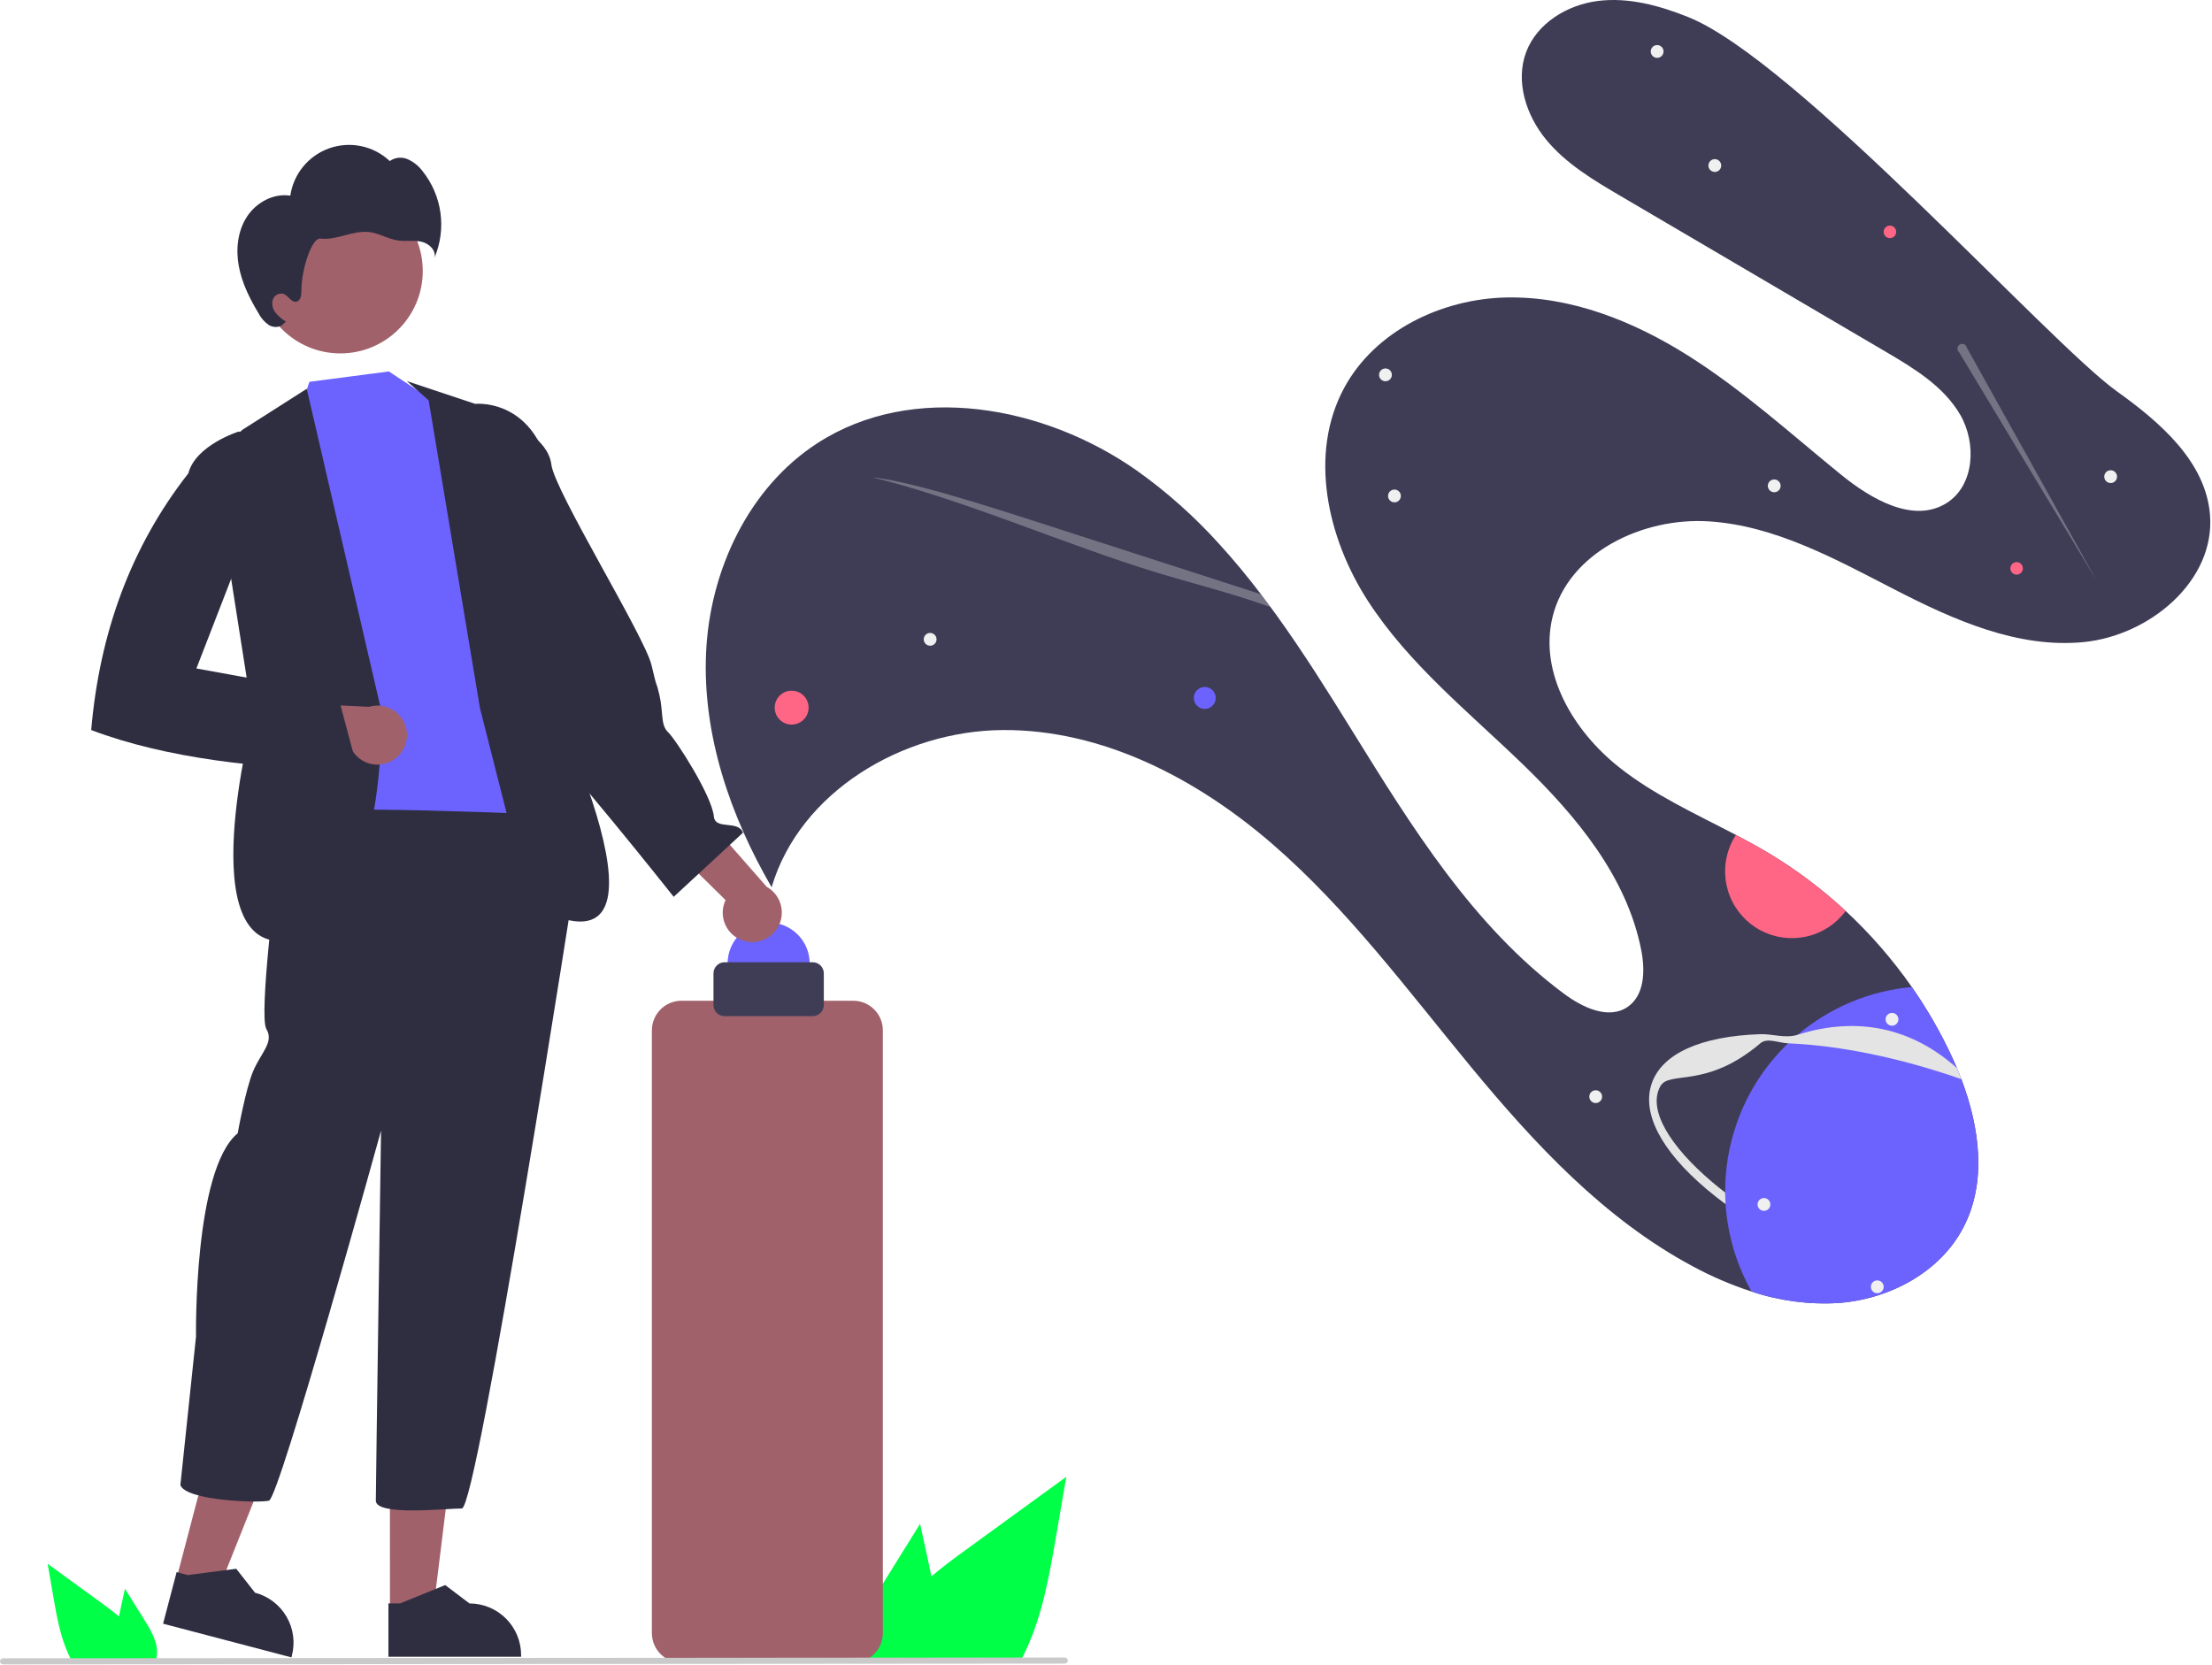 <svg width="862" height="649" viewBox="0 0 862 649" fill="none" xmlns="http://www.w3.org/2000/svg">
<rect width="862" height="649" fill="white"/>
<g id="launchin 1" clip-path="url(#clip0_0_1)">
<path id="Vector" d="M318.638 172.654C355.739 148.711 406.839 158.014 442.986 183.383C454.782 191.775 465.616 201.442 475.293 212.21C480.936 218.399 486.286 224.897 491.403 231.619C492.664 233.268 493.918 234.933 495.149 236.615C495.991 237.752 496.826 238.898 497.654 240.051C508.031 254.476 517.545 269.651 526.859 284.688C550.11 322.226 573.967 360.882 609.394 387.237C616.693 392.666 626.876 397.554 634.354 392.371C640.843 387.869 641.121 378.403 639.644 370.646C634.153 341.906 614.348 318.09 593.308 297.759C572.268 277.428 548.976 258.788 533.079 234.221C517.181 209.654 509.917 176.857 523.842 151.127C535.843 128.955 561.663 116.517 586.866 115.938C612.067 115.364 636.551 125.16 657.873 138.612C679.192 152.068 697.939 169.143 717.504 185.042C729.297 194.633 745.765 204.151 758.617 196.03C769.474 189.167 770.321 172.691 763.85 161.598C757.38 150.505 745.832 143.534 734.762 137.033C700.39 116.84 666.017 96.65 631.644 76.461C621.099 70.273 610.323 63.886 602.539 54.45C594.753 45.019 590.431 31.763 594.722 20.311C598.956 9.025 610.782 1.858 622.746 0.362C634.702 -1.13 646.76 2.185 657.945 6.676C699.857 23.508 798.547 133.627 824.849 152.454C841.753 164.546 859.509 179.854 861.219 200.566C863.348 226.35 837.693 247.748 811.941 250.249C786.193 252.758 761.237 241.562 738.231 229.725C715.225 217.889 691.745 204.838 665.922 203.195C640.099 201.552 611.126 215.356 605.005 240.494C599.682 262.369 613.215 284.941 630.843 298.937C644.642 309.895 660.835 317.193 676.478 325.399C680.821 327.671 685.12 330.02 689.312 332.531C700.044 338.973 710.077 346.515 719.246 355.035C728.873 363.966 737.513 373.903 745.021 384.676C751.011 393.26 756.238 402.353 760.641 411.85C761.312 413.3 761.964 414.771 762.596 416.262C763.194 417.688 763.774 419.132 764.324 420.59C771.504 439.503 774.301 460.697 765.129 478.353C755.98 495.961 736.164 506.387 716.376 507.833C704.931 508.516 693.461 507.001 682.585 503.369C674.587 500.771 666.845 497.443 659.456 493.428C625.197 475.04 598.075 445.881 573.305 415.906C548.542 385.932 525.223 354.372 495.824 328.928C466.426 303.479 429.587 284.238 390.703 284.53C351.821 284.817 311.739 308.508 300.695 345.788C284.599 318.052 273.714 286.433 275.151 254.4C276.588 222.367 291.695 190.045 318.638 172.654Z" fill="#3F3D56"/>
<path id="halfplanet" d="M673.698 331.082C674.39 329.082 675.324 327.173 676.478 325.399C680.822 327.671 685.12 330.02 689.312 332.531C700.044 338.973 710.077 346.515 719.246 355.035C715.556 360.051 710.189 363.577 704.12 364.973C698.052 366.369 691.684 365.543 686.172 362.645C680.661 359.746 676.371 354.968 674.082 349.176C671.794 343.385 671.657 336.965 673.698 331.082L673.698 331.082Z" fill="#FF6584"/>
<g id="element">
<path id="Vector_2" d="M469.487 276.289C471.846 276.289 473.759 274.376 473.759 272.017C473.759 269.658 471.846 267.745 469.487 267.745C467.128 267.745 465.215 269.658 465.215 272.017C465.215 274.376 467.128 276.289 469.487 276.289Z" fill="#6C63FF"/>
<path id="Vector_3" d="M308.499 282.396C312.147 282.396 315.104 279.439 315.104 275.792C315.104 272.144 312.147 269.187 308.499 269.187C304.852 269.187 301.895 272.144 301.895 275.792C301.895 279.439 304.852 282.396 308.499 282.396Z" fill="#FF6584"/>
<path id="Vector_4" d="M785.865 223.958C787.213 223.958 788.305 222.865 788.305 221.517C788.305 220.17 787.213 219.077 785.865 219.077C784.517 219.077 783.425 220.17 783.425 221.517C783.425 222.865 784.517 223.958 785.865 223.958Z" fill="#FF6584"/>
<path id="Vector_5" d="M736.489 92.802C737.837 92.802 738.929 91.71 738.929 90.362C738.929 89.014 737.837 87.922 736.489 87.922C735.141 87.922 734.049 89.014 734.049 90.362C734.049 91.71 735.141 92.802 736.489 92.802Z" fill="#FF6584"/>
<path id="Vector_6" d="M362.474 251.664C363.852 251.664 364.97 250.546 364.97 249.168C364.97 247.789 363.852 246.672 362.474 246.672C361.095 246.672 359.978 247.789 359.978 249.168C359.978 250.546 361.095 251.664 362.474 251.664Z" fill="#F0F0F0"/>
<path id="Vector_7" d="M668.25 67.009C669.628 67.009 670.746 65.891 670.746 64.513C670.746 63.135 669.628 62.017 668.25 62.017C666.871 62.017 665.754 63.135 665.754 64.513C665.754 65.891 666.871 67.009 668.25 67.009Z" fill="#F0F0F0"/>
<path id="Vector_8" d="M645.778 22.552C647.157 22.552 648.274 21.435 648.274 20.057C648.274 18.678 647.157 17.561 645.778 17.561C644.4 17.561 643.283 18.678 643.283 20.057C643.283 21.435 644.4 22.552 645.778 22.552Z" fill="#F0F0F0"/>
<path id="Vector_9" d="M822.503 188.266C823.881 188.266 824.998 187.148 824.998 185.77C824.998 184.392 823.881 183.274 822.503 183.274C821.124 183.274 820.007 184.392 820.007 185.77C820.007 187.148 821.124 188.266 822.503 188.266Z" fill="#F0F0F0"/>
<path id="Vector_10" d="M691.404 191.851C692.782 191.851 693.899 190.734 693.899 189.356C693.899 187.977 692.782 186.86 691.404 186.86C690.025 186.86 688.908 187.977 688.908 189.356C688.908 190.734 690.025 191.851 691.404 191.851Z" fill="#F0F0F0"/>
<path id="Vector_11" d="M621.835 429.902C623.213 429.902 624.331 428.785 624.331 427.406C624.331 426.028 623.213 424.911 621.835 424.911C620.457 424.911 619.339 426.028 619.339 427.406C619.339 428.785 620.457 429.902 621.835 429.902Z" fill="#F0F0F0"/>
<path id="Vector_12" d="M543.408 195.786C544.786 195.786 545.904 194.669 545.904 193.29C545.904 191.912 544.786 190.795 543.408 190.795C542.029 190.795 540.912 191.912 540.912 193.29C540.912 194.669 542.029 195.786 543.408 195.786Z" fill="#F0F0F0"/>
<path id="Vector_13" d="M539.904 148.593C541.283 148.593 542.4 147.476 542.4 146.097C542.4 144.719 541.283 143.601 539.904 143.601C538.526 143.601 537.409 144.719 537.409 146.097C537.409 147.476 538.526 148.593 539.904 148.593Z" fill="#F0F0F0"/>
</g>
<g id="line">
<path id="Vector_14" opacity="0.3" d="M339.866 186.123C345.54 186.389 357.274 189.207 369.989 192.849C382.697 196.495 396.481 200.943 410.09 205.343C433.912 213.039 457.732 220.732 481.552 228.423C484.827 229.479 488.11 230.544 491.403 231.618C492.664 233.268 493.918 234.933 495.149 236.615C492.254 235.592 489.349 234.602 486.451 233.659C474.073 229.636 463.331 226.983 451.318 223.323C432.83 217.696 413.326 210.306 394.409 203.424C375.494 196.537 353.793 189.123 339.866 186.123Z" fill="#F0F0F0"/>
<path id="Vector_15" opacity="0.3" d="M763.429 137.264L817.009 226.211L766.451 135.495C766.392 135.207 766.266 134.937 766.082 134.708C765.897 134.478 765.661 134.296 765.393 134.176C765.124 134.056 764.831 134.002 764.538 134.019C764.244 134.035 763.959 134.121 763.705 134.269C763.451 134.418 763.236 134.625 763.079 134.873C762.921 135.121 762.824 135.403 762.797 135.696C762.771 135.988 762.814 136.283 762.924 136.556C763.033 136.829 763.207 137.071 763.429 137.264V137.264Z" fill="#F0F0F0"/>
</g>
<g id="jup">
<path id="Vector_16" d="M676.721 438.022C680.835 426.111 687.722 415.349 696.814 406.623C698.014 405.474 699.248 404.363 700.517 403.292C713.086 392.66 728.625 386.16 745.021 384.676C751.011 393.26 756.238 402.353 760.641 411.85C761.312 413.3 761.964 414.771 762.596 416.262C763.194 417.688 763.774 419.131 764.324 420.59C771.504 439.503 774.301 460.697 765.129 478.353C755.98 495.961 736.164 506.387 716.376 507.833C704.931 508.516 693.461 507.001 682.585 503.369C676.695 492.92 673.232 481.279 672.455 469.309C672.356 467.803 672.308 466.295 672.293 464.78C672.229 455.673 673.727 446.623 676.721 438.022V438.022Z" fill="#6C63FF"/>
<path id="Vector_17" d="M643.688 422.208C647.696 410.658 662.693 403.859 685.924 403.055C690.572 402.891 695.684 404.824 700.517 403.292C723.962 395.857 745.232 400.715 762.596 416.262C763.194 417.687 763.774 419.131 764.324 420.59C764.093 420.503 763.861 420.423 763.628 420.342C740.166 412.199 716.876 407.447 696.814 406.623C693.107 406.473 688.685 404.328 686.044 406.576C664.836 424.624 650.492 417.062 647.015 423.363C641.935 432.567 650.947 446.908 667.253 460.719C668.866 462.087 670.546 463.44 672.293 464.78C672.308 466.295 672.356 467.803 672.455 469.309C669.824 467.365 667.332 465.398 664.978 463.409C647.24 448.387 639.681 433.754 643.688 422.208Z" fill="#E4E4E4"/>
<path id="Vector_18" d="M731.559 504.018C732.938 504.018 734.055 502.901 734.055 501.523C734.055 500.144 732.938 499.027 731.559 499.027C730.181 499.027 729.064 500.144 729.064 501.523C729.064 502.901 730.181 504.018 731.559 504.018Z" fill="#F0F0F0"/>
<path id="Vector_19" d="M687.403 471.918C688.781 471.918 689.899 470.801 689.899 469.422C689.899 468.044 688.781 466.927 687.403 466.927C686.024 466.927 684.907 468.044 684.907 469.422C684.907 470.801 686.024 471.918 687.403 471.918Z" fill="#F0F0F0"/>
<path id="Vector_20" d="M737.296 399.765C738.675 399.765 739.792 398.647 739.792 397.269C739.792 395.891 738.675 394.773 737.296 394.773C735.918 394.773 734.801 395.891 734.801 397.269C734.801 398.647 735.918 399.765 737.296 399.765Z" fill="#F0F0F0"/>
</g>
<path id="Vector_21" d="M299.538 391.527C308.375 391.527 315.538 384.363 315.538 375.527C315.538 366.69 308.375 359.527 299.538 359.527C290.702 359.527 283.538 366.69 283.538 375.527C283.538 384.363 290.702 391.527 299.538 391.527Z" fill="#6C63FF"/>
<path id="Vector_22" d="M290.059 366.742C288.446 366.301 286.949 365.511 285.674 364.429C284.399 363.346 283.377 361.998 282.68 360.477C281.982 358.957 281.627 357.303 281.638 355.63C281.649 353.958 282.027 352.308 282.745 350.797L253.774 322.275L274.436 317.866L298.78 345.628C301.238 347.002 303.106 349.23 304.031 351.889C304.956 354.549 304.873 357.456 303.798 360.058C302.723 362.661 300.731 364.779 298.199 366.011C295.667 367.243 292.771 367.503 290.059 366.742L290.059 366.742Z" fill="#A0616A"/>
<path id="Vector_23" d="M151.537 144.766L167.694 155.416L186.606 159.846C186.606 159.846 201.605 267.044 208.976 273.474C216.346 279.904 210.136 280.514 212.133 289.383C214.13 298.253 218.753 316.398 218.753 316.398C173.856 344.227 133.747 347.625 99.526 320.972C98.992 319.216 99.074 317.329 99.759 315.626C100.444 313.922 101.69 312.504 103.292 311.606C109.078 308.012 96.528 293.931 101.264 291.111C106.001 288.291 97.631 267.198 97.631 267.198L99.091 221.899L95.025 214.951L100.753 170.351L115.52 163.788L120.576 148.801L151.537 144.766Z" fill="#6C63FF"/>
<path id="Vector_24" d="M158.538 148.527L185.179 157.398C185.179 157.398 214.65 154.287 215.844 198.157C217.038 242.027 211.546 265.568 211.546 265.568C211.546 265.568 272.849 388.847 206.444 352.437L187.038 276.027L167.038 156.027L158.538 148.527Z" fill="#2F2E41"/>
<path id="Vector_25" d="M185.256 245.517L199.074 243.609C199.074 243.609 200.409 264.443 207.019 267.6C213.629 270.758 211.401 271.277 212.18 274.62C212.959 277.962 206.302 287.224 211.538 289.527C216.774 291.83 262.538 349.527 262.538 349.527L289.538 324.527C287.682 319.499 278.753 323.59 278.193 318.26C277.489 310.201 263.355 288.185 260.347 285.362C257.34 282.54 258.529 277.563 256.97 270.878C255.411 264.194 256.493 270.392 253.895 259.251C251.297 248.109 216.087 191.338 214.862 181.051C213.638 170.763 199.304 164.708 199.304 164.708L188.163 167.306L185.256 245.517Z" fill="#2F2E41"/>
<path id="Vector_26" d="M68.581 615.998L84.845 620.268L109.058 559.567L85.054 553.264L68.581 615.998Z" fill="#A0616A"/>
<path id="Vector_27" d="M63.552 632.814L113.566 645.947L113.733 645.315C115.088 640.152 114.337 634.662 111.646 630.052C108.954 625.443 104.541 622.092 99.379 620.736L99.377 620.735L92.062 611.405L73.196 613.86L68.831 612.714L63.552 632.814Z" fill="#2F2E41"/>
<path id="Vector_28" d="M151.957 628.165L168.771 628.164L176.771 563.303L151.953 563.305L151.957 628.165Z" fill="#A0616A"/>
<path id="Vector_29" d="M151.364 645.707L203.074 645.705V645.051C203.073 639.713 200.953 634.594 197.178 630.82C193.404 627.045 188.285 624.925 182.947 624.924H182.946L173.5 617.759L155.877 624.925L151.363 624.926L151.364 645.707Z" fill="#2F2E41"/>
<path id="Vector_30" d="M109.899 317.783C105.837 322.861 107.868 340.124 107.868 340.124C107.868 340.124 100.759 395.977 103.806 401.055C106.852 406.132 101.775 410.194 98.728 417.303C95.682 424.411 92.635 441.675 92.635 441.675C75.372 455.892 76.387 520.884 76.387 520.884L70.294 578.768C72.325 584.861 100.759 585.876 104.821 584.861C108.883 583.845 148.488 440.659 148.488 440.659C148.488 440.659 146.457 578.768 146.457 584.861C146.457 590.954 173.875 587.907 179.968 587.907C186.061 587.907 224.65 339.109 224.65 339.109V324.892L219.573 317.784C219.573 317.784 113.961 312.706 109.899 317.783Z" fill="#2F2E41"/>
<path id="Vector_31" d="M119.538 151.527L94.6 167.415L82.538 177.527L98.538 279.527C98.538 279.527 74.229 372.243 112.538 366.527C150.847 360.811 148.699 277.488 148.699 277.488L119.538 151.527Z" fill="#2F2E41"/>
<path id="Vector_32" d="M152.907 296.423C151.468 297.275 149.859 297.801 148.195 297.965C146.53 298.128 144.85 297.925 143.273 297.368C141.695 296.812 140.259 295.917 139.065 294.746C137.871 293.574 136.949 292.156 136.363 290.589L95.719 291.571L106.92 273.658L143.799 275.472C146.496 274.662 149.396 274.869 151.951 276.054C154.505 277.239 156.536 279.32 157.659 281.902C158.781 284.484 158.918 287.389 158.042 290.065C157.166 292.741 155.339 295.004 152.907 296.423V296.423Z" fill="#A0616A"/>
<path id="Vector_33" d="M132.63 137.734C150.368 137.734 164.748 123.354 164.748 105.615C164.748 87.876 150.368 73.496 132.63 73.496C114.891 73.496 100.511 87.876 100.511 105.615C100.511 123.354 114.891 137.734 132.63 137.734Z" fill="#A0616A"/>
<path id="Vector_34" d="M96.198 84.511C99.805 78.931 106.573 75.213 113.134 76.257C113.744 72.07 115.492 68.131 118.187 64.868C120.881 61.606 124.419 59.145 128.415 57.754C132.412 56.362 136.713 56.094 140.851 56.978C144.989 57.863 148.805 59.865 151.884 62.768C152.896 62.055 154.076 61.616 155.308 61.492C156.54 61.369 157.783 61.566 158.917 62.064C161.175 63.091 163.14 64.668 164.63 66.65C168.395 71.346 170.817 76.974 171.637 82.935C172.457 88.897 171.645 94.97 169.287 100.507C170.089 97.592 167.168 94.85 164.216 94.196C161.265 93.541 158.169 94.16 155.175 93.734C151.339 93.189 147.891 90.963 144.048 90.462C140.819 90.041 137.572 90.869 134.423 91.699C131.274 92.529 128.035 93.375 124.801 92.991C121.567 92.607 117.401 104.863 117.457 113.495C117.468 115.131 117.131 117.231 115.532 117.578C113.564 118.005 112.423 115.288 110.549 114.548C109.685 114.3 108.759 114.398 107.966 114.819C107.173 115.241 106.574 115.954 106.297 116.809C106.061 117.678 106.035 118.59 106.223 119.47C106.411 120.351 106.806 121.173 107.376 121.87C108.528 123.251 109.895 124.438 111.425 125.383L110.653 126.025C109.37 127.721 106.707 127.794 104.856 126.745C103.087 125.547 101.654 123.915 100.694 122.006C97.271 116.312 94.268 110.246 93.06 103.713C91.852 97.18 92.592 90.09 96.198 84.511Z" fill="#2F2E41"/>
<path id="Vector_35" d="M107.538 180.527L93.105 168.158C93.105 168.158 76.253 173.417 73.395 184.472C50.904 213.23 38.791 246.818 35.538 284.527C64.902 295.617 100.857 299.551 139.538 300.527L131.538 270.527L76.538 260.527L107.538 180.527Z" fill="#2F2E41"/>
<path id="leftleaf" d="M56.399 631.567L48.689 619.177L47.149 626.257C46.879 627.497 46.609 628.757 46.359 630.007C44.169 628.137 41.839 626.407 39.56 624.747C32.56 619.667 25.563 614.58 18.569 609.487L20.759 622.187C22.109 630.007 23.52 637.987 26.859 645.137C27.23 645.947 27.629 646.747 28.06 647.527H60.6C60.861 646.802 61.042 646.051 61.14 645.287C61.148 645.237 61.151 645.187 61.149 645.137C61.66 640.287 58.979 635.717 56.399 631.567Z" fill="#00FF47"/>
<path id="rightleaf" d="M343.969 617.333L358.555 593.893L361.469 607.287C361.98 609.633 362.491 612.017 362.964 614.382C367.107 610.844 371.515 607.571 375.828 604.43C389.071 594.82 402.307 585.196 415.538 575.561L411.395 599.587C408.841 614.382 406.173 629.478 399.855 643.005C399.154 644.538 398.398 646.051 397.584 647.527H336.023C335.528 646.156 335.185 644.735 335.002 643.289C334.986 643.195 334.98 643.1 334.983 643.005C334.018 633.83 339.088 625.184 343.969 617.333Z" fill="#00FF47"/>
<path id="Vector_36" d="M332.526 648.027H265.55C262.498 648.023 259.572 646.809 257.414 644.651C255.255 642.493 254.042 639.567 254.038 636.515V401.539C254.042 398.486 255.255 395.56 257.414 393.402C259.572 391.244 262.498 390.03 265.55 390.027H332.526C335.578 390.03 338.505 391.244 340.663 393.402C342.821 395.56 344.035 398.486 344.038 401.539V636.515C344.035 639.567 342.821 642.493 340.663 644.651C338.505 646.809 335.578 648.023 332.526 648.027V648.027Z" fill="#A0616A"/>
<path id="Vector_37" d="M316.711 396.027H282.365C281.218 396.025 280.118 395.569 279.307 394.758C278.496 393.947 278.039 392.847 278.038 391.7V379.354C278.039 378.207 278.496 377.107 279.307 376.296C280.118 375.485 281.218 375.028 282.365 375.027H316.711C317.859 375.028 318.958 375.485 319.769 376.296C320.581 377.107 321.037 378.207 321.038 379.354V391.7C321.037 392.847 320.581 393.947 319.769 394.758C318.958 395.569 317.859 396.025 316.711 396.027Z" fill="#3F3D56"/>
<path id="Vector_38" d="M414.941 648.372L1.191 648.679C0.875 648.678 0.574 648.553 0.351 648.329C0.128 648.106 0.003 647.804 0.003 647.489C0.003 647.173 0.128 646.871 0.351 646.648C0.574 646.425 0.875 646.299 1.191 646.298L414.941 645.991C415.256 645.992 415.558 646.117 415.78 646.341C416.003 646.564 416.128 646.866 416.128 647.181C416.128 647.497 416.003 647.799 415.78 648.022C415.558 648.245 415.256 648.371 414.941 648.372V648.372Z" fill="#CACACA"/>
</g>
<defs>
<clipPath id="clip0_0_1">
<rect width="861.343" height="648.679" fill="white"/>
</clipPath>
</defs>
</svg>
